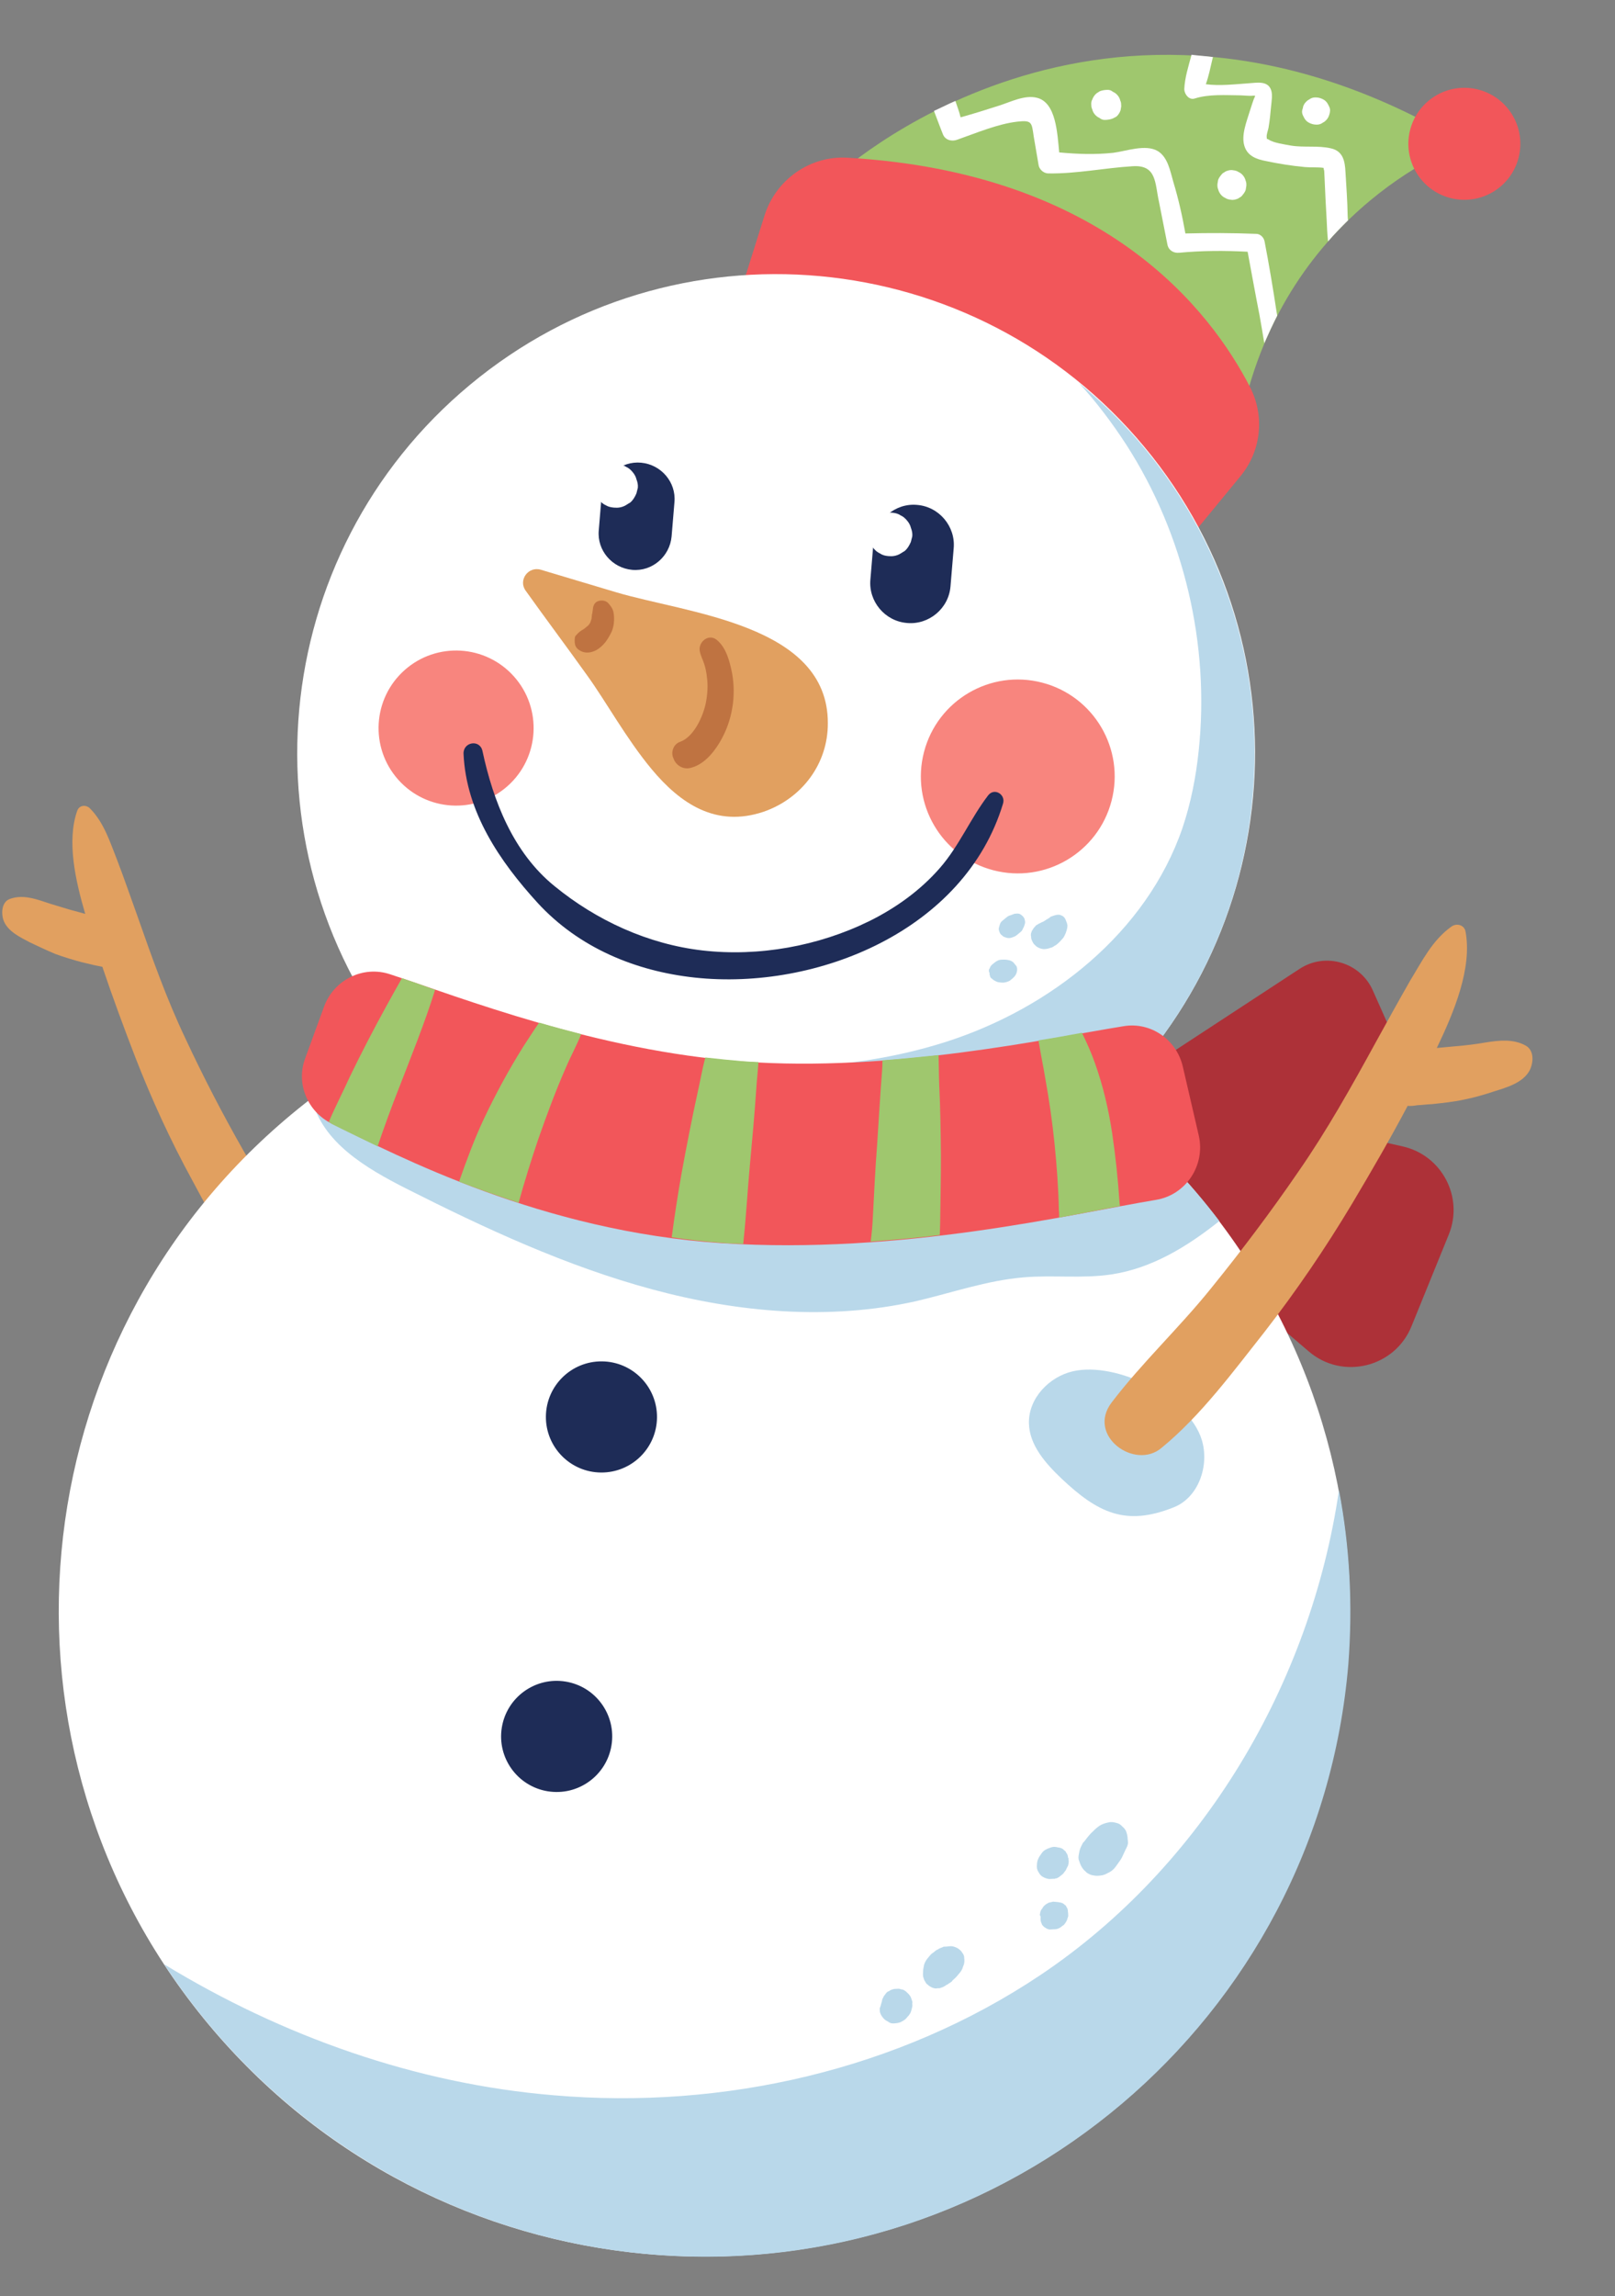 <svg width="375" height="533" viewBox="0 0 375 533" fill="none" xmlns="http://www.w3.org/2000/svg">
<rect x="0" y="0" width="375" height="533" fill="#808080" stroke="none"/>
<g clip-path="url(#clip0_3506_4803)">
<path d="M193.404 41.482C193.404 41.482 255.628 -17.414 340.002 33.377C340.002 33.377 298.644 47.61 288.299 96.791L212.83 51.86L193.404 41.482Z" fill="#9FC76E"/>
<path d="M274.516 126.98L288.028 110.542C292.823 104.734 293.702 96.72 290.342 90.02C281.129 72.059 256.592 40.05 196.764 36.607C188.148 36.099 180.255 41.622 177.583 49.826L169.76 74.67L274.516 126.98Z" fill="#F2565A"/>
<path d="M2.429 208.613C5.067 207.719 7.768 208.465 10.315 209.338C12.312 210.019 14.321 210.559 16.254 211.163C17.431 211.484 18.609 211.805 19.787 212.127C17.516 204.391 15.451 195.183 17.942 188.169C18.418 186.863 19.993 186.724 20.901 187.66C24.149 190.941 25.515 195.398 27.188 199.599C28.848 203.942 30.418 208.489 32.001 212.895C35.32 222.36 38.703 231.903 43.046 241.036C47.198 249.939 51.721 258.663 56.552 267.131C61.498 275.894 67.712 283.993 72.364 292.871C76.299 300.262 65.449 305.513 61.037 300.208C54.362 292.493 49.366 282.732 44.574 273.841C39.59 264.719 35.272 255.304 31.48 245.582C28.785 238.588 26.168 231.531 23.768 224.422C23.141 224.294 22.514 224.165 21.887 224.036C20.914 223.805 19.941 223.573 18.968 223.342C16.959 222.802 14.885 222.185 12.825 221.428C10.841 220.606 8.87 219.644 6.963 218.758C4.66 217.552 1.665 216.141 0.772 213.502C0.223 211.748 0.456 209.213 2.429 208.613Z" fill="#E1A060"/>
<path d="M264.487 252.241L325.7 266.108C334.814 268.153 339.951 277.928 336.382 286.618L327.756 307.837C323.892 317.423 311.687 320.419 303.858 313.664L258.305 274.68L264.487 252.241Z" fill="#AD3138"/>
<path d="M261.3 251.38L301.723 224.919C307.771 220.93 315.924 223.385 318.798 229.969L325.977 246.109C329.208 253.436 324.398 261.728 316.446 262.488L270.451 266.921L261.3 251.38Z" fill="#AD3138"/>
<path d="M48.286 469.741C101.219 533.396 195.731 542.088 259.386 489.155C323.041 436.223 331.733 341.71 278.8 278.056C225.868 214.401 131.355 205.709 67.7 258.641C4.046 311.574 -4.646 406.086 48.286 469.741Z" fill="white"/>
<path d="M283.135 283.425C275.626 289.409 267.426 294.407 258.065 295.818C251.368 296.836 244.493 295.919 237.694 296.501C229.179 297.209 221.032 300.081 212.759 302.019C192.601 306.556 171.4 304.677 151.445 299.291C131.49 293.906 112.626 285.141 94.237 275.852C85.011 271.169 74.838 265.192 72.429 255.1L230.698 239.761C251.391 250.256 269.326 265.255 283.135 283.425Z" fill="#B9D8EA"/>
<path d="M94.717 245.93C133.983 293.151 204.096 299.599 251.316 260.332C298.537 221.065 304.985 150.953 265.718 103.733C226.452 56.512 156.34 50.064 109.119 89.331C61.898 128.597 55.45 198.709 94.717 245.93Z" fill="white"/>
<path d="M86.7 235.039C105.723 238.208 124.438 242.415 143.5 245.162C168.873 248.774 195.209 249.633 219.57 241.862C243.931 234.09 266.215 216.47 274.55 192.241C276.502 186.456 277.699 180.388 278.333 174.268C280.958 149.586 274.929 124.036 261.507 103.203C258.209 98.142 254.603 93.337 250.536 88.915C277.874 111.312 294.111 146.322 290.909 184.23C285.851 245.401 232.104 290.874 170.87 285.74C135.151 282.668 104.724 262.97 86.7 235.039Z" fill="#B9D8EA"/>
<path d="M230.644 202.004C242.668 205.141 254.959 197.936 258.096 185.912C261.233 173.888 254.029 161.597 242.004 158.46C229.98 155.323 217.689 162.527 214.552 174.551C211.415 186.576 218.62 198.866 230.644 202.004Z" fill="#F8857E"/>
<path d="M92.45 180.962C99.056 188.392 110.433 189.061 117.864 182.456C125.294 175.85 125.962 164.473 119.357 157.043C112.752 149.613 101.374 148.944 93.944 155.549C86.514 162.155 85.845 173.532 92.45 180.962Z" fill="#F8857E"/>
<path d="M151.265 178.488C145.446 171.491 140.705 162.818 136.358 156.809C131.641 150.197 126.769 143.713 122.052 137.102C120.287 134.667 122.647 131.405 125.552 132.24L143.037 137.469C159.484 142.39 192.272 144.909 192.222 167.84C192.276 177.289 186.212 185.324 177.335 188.413C166.269 192.153 157.978 186.562 151.265 178.488Z" fill="#E1A060"/>
<path d="M212.928 117.198C218.074 117.6 221.91 122.214 221.444 127.283L220.705 136.091C220.303 141.238 215.689 145.074 210.62 144.608C205.473 144.206 201.637 139.592 202.103 134.523L202.842 125.715C203.308 120.645 207.858 116.732 212.928 117.198Z" fill="#1E2C57"/>
<path d="M148.855 107.4C153.503 107.827 157.032 111.915 156.605 116.563L155.943 124.526C155.516 129.173 151.428 132.703 146.781 132.275C142.133 131.848 138.604 127.76 139.031 123.112L139.693 115.149C140.056 110.425 144.208 106.972 148.855 107.4Z" fill="#1E2C57"/>
<path d="M112.026 174.312C114.51 185.902 119.158 197.903 128.74 205.673C138.514 213.672 150.505 219.178 163.153 220.625C176.224 222.111 190.017 219.616 201.841 213.816C208.015 210.762 213.717 206.671 218.242 201.477C222.767 196.284 225.335 189.987 229.45 184.614C230.899 182.759 233.586 184.426 232.892 186.564C224.014 215.926 189.775 229.961 161.367 226.923C147.515 225.436 134.384 219.967 124.831 209.574C116.058 199.962 108.234 188.52 107.633 174.973C107.534 172.194 111.427 171.558 112.026 174.312Z" fill="#1E2C57"/>
<path d="M274.645 247.566L278.354 263.6C279.922 270.49 275.382 277.386 268.39 278.519C248.631 281.814 209.416 291.273 167.627 288.566C125.839 285.859 92.581 268.386 77.083 260.854C71.376 258.056 68.642 251.485 70.889 245.585L75.255 233.631C77.528 227.449 84.305 224.025 90.64 226.17C106.908 231.5 138.431 243.915 172.358 246.396C207.13 248.955 243.219 241.054 260.878 238.205C267.153 237.149 273.167 241.252 274.645 247.566Z" fill="#F2565A"/>
<path d="M260.092 279.957C255.904 280.708 251.127 281.689 245.928 282.631C245.903 282.131 245.955 281.568 245.866 280.992C245.769 275.87 245.39 270.723 244.871 265.562C244.351 260.402 243.614 255.292 242.672 250.093C242.265 247.57 241.717 245.034 241.31 242.512C241.272 242.153 241.157 241.859 241.119 241.5C244.794 240.915 248.188 240.304 251.223 239.731C252.36 242.037 253.42 244.407 254.263 246.827C256.126 252.04 257.401 257.483 258.24 263.028C259.029 268.355 259.599 273.734 259.952 279.163C260.003 279.38 259.977 279.662 260.092 279.957Z" fill="#9FC76E"/>
<path d="M202.651 282.982C202.965 277.259 203.201 271.6 203.655 265.89C204.033 260.244 204.346 254.521 204.8 248.811C204.878 247.966 204.891 247.044 204.905 246.123C209.336 245.82 213.715 245.3 217.941 244.907C218.002 247.327 218 249.67 218.087 251.808C218.363 257.302 218.421 262.846 218.479 268.39C218.487 273.716 218.353 279.029 218.296 284.279C218.295 285.06 218.218 285.905 218.217 286.686C213.043 287.346 207.678 287.776 202.172 288.193C202.405 286.439 202.573 284.608 202.651 282.982Z" fill="#9FC76E"/>
<path d="M112.333 259.764C115.066 253.979 118.145 248.298 121.556 242.86C122.711 241.12 123.878 239.239 125.186 237.371C128.296 238.296 131.624 239.17 134.952 240.044C133.848 242.783 132.399 245.419 131.307 248.017C128.972 253.341 126.892 258.972 124.965 264.476C123.308 269.365 121.792 274.267 120.417 279.183C115.592 277.603 110.984 275.972 106.594 274.29C108.328 269.337 110.126 264.46 112.333 259.764Z" fill="#9FC76E"/>
<path d="M155.965 287.21C156.636 282.23 157.371 277.327 158.246 272.436C159.393 266.151 160.603 259.943 161.954 253.747C162.545 251.174 163.022 248.307 163.78 245.465C166.52 245.788 169.337 246.047 172.153 246.306C173.421 246.423 174.765 246.475 176.109 246.528C175.992 248.576 175.721 250.753 175.603 252.801C175.2 258.729 174.656 264.643 174.112 270.558C173.594 276.191 173.281 281.914 172.686 287.611C172.647 288.034 172.621 288.315 172.582 288.738C170.956 288.659 169.253 288.645 167.564 288.489C163.543 288.191 159.677 287.764 155.965 287.21Z" fill="#9FC76E"/>
<path d="M76.341 260.43C77.881 256.808 79.69 253.353 81.294 249.808C83.925 244.37 86.773 238.88 89.672 233.608C90.865 231.445 92.058 229.283 93.328 227.056C95.671 227.839 98.218 228.713 101.033 229.753C98.618 237.484 95.499 245.15 92.61 252.624C90.851 257.078 89.233 261.545 87.679 266.089C83.533 264.074 79.86 262.316 76.942 260.841C76.751 260.61 76.546 260.52 76.341 260.43Z" fill="#9FC76E"/>
<path d="M139.549 341.804C146.674 341.863 152.496 336.135 152.555 329.011C152.614 321.887 146.886 316.064 139.762 316.005C132.638 315.946 126.815 321.674 126.756 328.798C126.697 335.923 132.425 341.746 139.549 341.804Z" fill="#1E2C57"/>
<path d="M127.168 415.789C134.198 416.941 140.832 412.177 141.984 405.146C143.136 398.116 138.372 391.483 131.341 390.33C124.311 389.178 117.678 393.943 116.525 400.973C115.373 408.003 120.138 414.637 127.168 415.789Z" fill="#1E2C57"/>
<path d="M38.122 455.954C65.555 472.679 96.567 483.697 128.561 486.355C167.941 489.764 208.705 480.447 241.544 458.472C279.303 433.186 304.366 390.755 310.905 345.911C313.401 358.922 314.142 372.482 313.077 386.373C306.128 468.885 233.671 530.177 151.223 523.305C103.239 519.247 62.538 493.136 38.122 455.954Z" fill="#B9D8EA"/>
<path d="M279.036 334.175C280.899 340.169 278.292 347.669 272.476 349.904C261.345 354.348 254.896 351.127 246.53 343.257C242.808 339.719 239.01 335.464 238.913 330.343C238.804 324.581 243.598 319.554 249.181 318.292C259.26 316.024 275.909 324.159 279.036 334.175Z" fill="#B9D8EA"/>
<path d="M354.2 242.669C351.359 241.129 348.132 241.471 345.033 241.968C342.651 242.388 340.282 242.667 337.849 242.869C336.415 243.021 335.058 243.109 333.624 243.262C337.666 234.828 341.863 224.705 340.297 216.253C340.017 214.665 338.212 214.215 336.995 215.097C332.587 218.242 330.226 223.067 327.469 227.571C324.762 232.292 322.12 237.091 319.477 241.889C313.845 252.165 308.15 262.363 301.52 271.908C295.122 281.261 288.249 290.357 281.121 299.146C273.826 308.203 265.124 316.35 258.098 325.574C252.277 333.276 263.536 341.341 269.7 336.085C278.837 328.617 286.389 318.306 293.62 309.171C301.03 299.628 307.763 289.737 313.971 279.373C318.421 271.9 322.808 264.351 326.849 256.698C327.553 256.763 328.27 256.687 329.064 256.547C330.204 256.51 331.357 256.332 332.496 256.294C335.006 256.028 337.516 255.762 339.834 255.265C342.293 254.781 344.7 254.079 347.044 253.301C349.824 252.42 353.615 251.349 355.154 248.508C356.103 246.678 356.299 243.785 354.2 242.669Z" fill="#E1A060"/>
<path d="M157.878 172.209C161.105 171.085 163.249 166.312 163.892 163.176C164.291 161.153 164.409 159.105 164.155 157.235C164.04 156.159 163.849 155.148 163.518 154.123C163.186 153.098 162.636 152.125 162.458 150.972C162.217 148.962 164.524 147.044 166.379 148.492C168.63 150.262 169.459 153.604 169.994 156.281C170.465 158.88 170.488 161.723 170.037 164.309C169.56 167.176 168.61 169.787 167.096 172.346C165.506 174.97 163.198 177.669 160.086 178.306C158.498 178.586 156.886 177.585 156.389 176.048C155.724 174.78 156.264 172.77 157.878 172.209Z" fill="#BF7341"/>
<path d="M133.536 149.661C133.753 150.391 134.214 150.789 134.892 151.135C136.453 151.918 138.361 151.241 139.528 150.141C140.527 149.31 141.194 148.235 141.797 147.084C142.31 146.137 142.555 145.023 142.582 143.96C142.582 143.179 142.583 142.398 142.302 141.592C142.072 141.002 141.689 140.541 141.305 140.08C140.73 139.388 139.68 139.22 138.796 139.565C137.912 139.91 137.604 140.946 137.667 141.804C137.604 140.946 137.667 141.804 137.577 142.009C137.564 142.15 137.538 142.432 137.449 142.636C137.423 142.918 137.384 143.34 137.358 143.622C137.255 143.968 137.165 144.172 137.063 144.518C136.896 144.787 136.729 145.055 136.498 145.247C136.191 145.503 135.96 145.695 135.653 145.951C135.499 146.078 135.204 146.193 135.05 146.321C134.448 146.692 134.051 147.152 133.577 147.677C133.397 148.086 133.383 149.008 133.536 149.661Z" fill="#BF7341"/>
<path d="M346.888 44.42C352.984 40.627 354.851 32.611 351.059 26.515C347.266 20.419 339.249 18.551 333.153 22.344C327.057 26.137 325.19 34.153 328.983 40.249C332.776 46.345 340.792 48.213 346.888 44.42Z" fill="#F2565A"/>
<path d="M221.835 23.433C222.282 24.752 222.741 25.931 223.047 27.237C226.108 26.382 229.105 25.451 232.179 24.455C234.741 23.626 237.943 22.003 240.721 22.684C245.24 23.739 245.501 30.935 245.945 35.379C250.169 35.767 254.202 35.925 258.505 35.468C261.45 35.1 266.01 33.389 268.838 35.07C271.192 36.493 271.739 39.81 272.441 42.218C273.64 46.163 274.545 50.222 275.245 54.192C280.725 54.057 286.193 54.063 291.711 54.286C292.633 54.3 293.413 55.082 293.617 55.953C294.674 61.447 295.59 66.928 296.429 72.472C296.48 72.69 296.518 73.049 296.569 73.266C295.53 75.301 294.554 77.413 293.566 79.665C293.197 77.501 292.841 75.196 292.459 73.173C291.491 68.255 290.6 63.273 289.696 58.433C284.396 58.158 279.069 58.165 273.768 58.672C272.552 58.773 271.4 58.17 271.094 56.864C270.406 53.534 269.795 50.141 269.107 46.811C268.151 42.533 268.617 38.245 263.047 38.584C256.478 38.974 249.96 40.363 243.366 40.254C242.303 40.227 241.254 39.279 241.14 38.203C240.771 36.039 240.402 33.875 240.033 31.71C239.55 28.471 239.679 27.843 236.234 28.237C231.714 28.744 226.616 30.902 222.286 32.422C221.108 32.881 219.572 32.598 218.984 31.266C218.231 29.421 217.554 27.513 216.865 25.745C218.568 24.979 220.208 24.135 221.835 23.433Z" fill="white"/>
<path d="M282.851 41.755C283.043 41.205 283.441 40.744 283.838 40.284C284.069 40.092 284.363 39.977 284.594 39.785C285.183 39.555 285.696 39.389 286.323 39.518C286.745 39.557 287.232 39.673 287.564 39.916C287.974 40.096 288.307 40.34 288.626 40.724C288.882 41.032 289.125 41.48 289.227 41.915C289.406 42.287 289.431 42.786 289.392 43.209C289.366 43.49 289.263 43.836 289.237 44.118C289.045 44.668 288.647 45.129 288.25 45.589C288.019 45.781 287.725 45.896 287.494 46.087C286.905 46.317 286.392 46.483 285.765 46.355C285.343 46.316 284.856 46.2 284.524 45.956C284.114 45.777 283.781 45.533 283.462 45.149C283.206 44.841 282.963 44.393 282.861 43.957C282.682 43.586 282.657 43.086 282.696 42.664C282.722 42.382 282.825 42.037 282.851 41.755Z" fill="white"/>
<path d="M253.601 23.159C253.794 22.609 254.127 22.071 254.588 21.688C254.819 21.496 255.114 21.381 255.344 21.189C255.934 20.959 256.51 20.87 257.15 20.858C257.649 20.833 258.059 21.013 258.456 21.333C258.865 21.513 259.198 21.756 259.517 22.141C259.837 22.525 260.016 22.897 260.118 23.332C260.361 23.781 260.322 24.203 260.347 24.702C260.321 24.984 260.218 25.33 260.192 25.611C260 26.162 259.666 26.699 259.205 27.083L258.385 27.504C257.796 27.734 257.22 27.823 256.579 27.835C256.08 27.86 255.67 27.681 255.274 27.36C254.864 27.181 254.532 26.937 254.212 26.552C253.892 26.168 253.713 25.797 253.611 25.361C253.369 24.913 253.408 24.49 253.382 23.991C253.408 23.709 253.434 23.428 253.601 23.159Z" fill="white"/>
<path d="M281.639 13.24C281.626 13.381 281.536 13.585 281.523 13.726C281.06 15.672 280.661 17.695 279.993 19.55C283.219 19.989 286.882 19.545 289.955 19.33C291.812 19.217 294.347 18.669 295.139 20.872C295.535 21.974 295.251 23.51 295.148 24.637C294.992 26.326 294.837 28.016 294.541 29.693C294.412 30.321 294.04 31.28 294.129 31.857C294.269 32.651 293.834 31.972 294.576 32.395C295.779 33.216 298.378 33.526 299.773 33.796C302.781 34.286 306.098 33.739 309.017 34.433C311.871 35.051 312.291 37.433 312.417 39.929C312.605 43.284 312.871 46.575 312.918 49.917C312.956 50.275 312.917 50.698 313.019 51.133C311.456 52.694 309.892 54.254 308.379 56.032C308.176 54.38 308.127 52.601 308.052 51.102C307.85 47.889 307.713 44.752 307.575 41.614C307.563 40.974 307.487 40.257 307.475 39.617C307.36 39.322 307.373 39.181 307.322 38.964C305.99 38.77 304.415 38.91 303.007 38.78C299.909 38.495 296.9 38.005 293.905 37.375C291.742 36.963 289.681 36.205 288.966 33.938C288.137 31.377 289.497 28.164 290.217 25.745C290.602 24.645 290.937 23.326 291.463 22.238C291.322 22.225 291.181 22.212 291.04 22.2C290.105 22.327 288.915 22.146 287.993 22.132C284.587 22.103 280.708 21.817 277.416 22.864C276.097 23.311 275.023 21.863 274.986 20.723C275.091 18.034 275.977 15.347 276.633 12.851C276.633 12.851 276.71 12.787 276.646 12.71C278.4 12.942 280.026 13.021 281.639 13.24Z" fill="white"/>
<path d="M302.599 24.683C302.792 24.132 303.112 23.736 303.574 23.352C303.804 23.16 304.022 23.109 304.253 22.918C304.778 22.611 305.277 22.586 305.841 22.637C306.263 22.676 306.609 22.779 307.018 22.959C307.428 23.139 307.76 23.382 308.016 23.69C308.272 23.997 308.451 24.369 308.63 24.74C308.809 25.112 308.911 25.547 308.795 26.034C308.769 26.315 308.679 26.52 308.576 26.866C308.384 27.416 308.063 27.813 307.602 28.196C307.371 28.388 307.153 28.439 306.923 28.631C306.397 28.938 305.898 28.963 305.335 28.911C304.912 28.872 304.567 28.769 304.157 28.59C303.748 28.41 303.415 28.166 303.159 27.859C302.904 27.551 302.725 27.18 302.546 26.808C302.367 26.437 302.265 26.001 302.381 25.515C302.471 25.31 302.573 24.964 302.599 24.683Z" fill="white"/>
<path d="M250.523 430.326C250.691 429.276 250.871 428.867 251.384 427.92C251.397 427.779 251.551 427.651 251.704 427.523C252.268 426.794 252.756 426.129 253.384 425.477C253.768 425.157 254.089 424.76 254.473 424.441C254.55 424.377 254.704 424.249 254.781 424.185C255.473 423.609 256.062 423.38 256.792 423.163C257.01 423.112 257.227 423.061 257.445 423.01C258.098 422.857 258.725 422.985 259.417 423.191C259.903 423.307 260.3 423.627 260.555 423.935C260.952 424.255 261.208 424.563 261.451 425.011C261.68 425.601 261.833 426.254 261.845 426.894C261.896 427.112 261.871 427.393 261.922 427.611C261.934 428.251 261.677 428.725 261.421 429.198C261.151 429.812 260.805 430.491 260.535 431.105C260.189 431.783 259.791 432.244 259.381 432.845C258.804 433.715 258.176 434.367 257.215 434.776C256.69 435.083 256.101 435.313 255.601 435.338C255.025 435.427 254.526 435.452 253.898 435.323C253.335 435.271 252.862 435.015 252.324 434.681C252.068 434.374 251.8 434.207 251.544 433.9C251.096 433.361 250.803 432.695 250.586 431.965C250.343 431.517 250.395 430.953 250.523 430.326Z" fill="#B9D8EA"/>
<path d="M241.548 430.637C241.625 430.573 241.702 430.509 241.714 430.368L241.791 430.304C242.125 429.767 242.509 429.447 243.175 429.153C243.252 429.089 243.329 429.025 243.393 429.102L243.47 429.038C243.765 428.923 244.059 428.808 244.277 428.757C244.712 428.656 245.135 428.694 245.621 428.81C245.826 428.9 246.044 428.849 246.248 428.939C246.594 429.042 246.863 429.208 247.119 429.516C247.323 429.606 247.515 429.836 247.566 430.054C247.822 430.362 247.937 430.656 247.975 431.015C247.962 431.156 248.026 431.233 248.09 431.309C248.064 431.591 248.179 431.886 248.153 432.167C248.127 432.449 248.101 432.731 247.998 433.076C247.908 433.281 247.665 433.614 247.562 433.959C247.485 434.023 247.472 434.164 247.395 434.228C247.318 434.292 247.229 434.497 247.075 434.625C246.985 434.829 246.908 434.893 246.754 435.021L246.677 435.085C246.6 435.149 246.524 435.213 246.447 435.277C246.216 435.469 245.832 435.788 245.537 435.903C245.383 436.031 245.242 436.018 245.102 436.005C244.948 436.133 244.807 436.12 244.666 436.107C244.308 436.145 244.026 436.119 243.667 436.157C243.245 436.119 242.899 436.016 242.49 435.836C242.08 435.656 241.748 435.413 241.492 435.105C241.3 434.875 241.249 434.657 241.057 434.426C240.751 433.901 240.725 433.401 240.777 432.838C240.791 431.916 241.137 431.238 241.548 430.637Z" fill="#B9D8EA"/>
<path d="M241.508 444.196C241.547 443.773 241.65 443.428 241.97 443.031C242.047 442.967 242.124 442.903 242.137 442.762C242.304 442.494 242.534 442.302 242.765 442.11C242.996 441.918 243.213 441.867 243.444 441.675C243.585 441.688 243.739 441.56 243.879 441.573C244.097 441.522 244.315 441.471 244.533 441.42C244.673 441.433 244.814 441.446 244.955 441.459C245.096 441.472 245.237 441.485 245.377 441.498L245.518 441.511C245.659 441.524 245.659 441.524 245.8 441.537C246.005 441.627 246.222 441.576 246.427 441.666C246.773 441.769 247.041 441.935 247.233 442.166C247.438 442.256 247.566 442.41 247.617 442.627C247.809 442.858 247.924 443.153 247.962 443.511C247.936 443.793 248.051 444.087 248.025 444.369C248.063 444.728 248.05 444.868 247.87 445.278C247.857 445.419 247.78 445.483 247.844 445.56C247.844 445.56 247.844 445.56 247.767 445.623C247.665 445.969 247.421 446.302 247.177 446.634C247.024 446.762 247.011 446.903 246.793 446.954C246.716 447.018 246.639 447.082 246.562 447.146C246.178 447.466 245.653 447.772 245.153 447.797C244.935 447.848 244.513 447.809 244.295 447.86C244.154 447.848 244.014 447.835 243.796 447.886C243.514 447.86 243.169 447.757 242.9 447.59C242.631 447.423 242.363 447.257 242.171 447.026C242.043 446.872 241.915 446.718 241.864 446.501C241.685 446.129 241.583 445.694 241.622 445.271C241.635 445.13 241.648 444.99 241.597 444.772C241.405 444.541 241.418 444.4 241.508 444.196Z" fill="#B9D8EA"/>
<path d="M214.569 456.062C214.775 455.371 215.185 454.77 215.659 454.245C215.98 453.849 216.3 453.452 216.749 453.209C216.903 453.081 217.056 452.954 217.21 452.826C217.364 452.698 217.518 452.57 217.659 452.583C217.889 452.391 218.261 452.212 218.555 452.097C218.696 452.11 218.927 451.918 219.145 451.867C219.503 451.829 219.926 451.868 220.361 451.766C220.502 451.779 220.643 451.792 220.86 451.741C221.424 451.793 221.974 451.986 222.511 452.319C222.844 452.563 223.241 452.883 223.419 453.255C223.675 453.562 223.918 454.011 223.879 454.433C223.968 455.009 223.98 455.65 223.711 456.264C223.621 456.469 223.531 456.673 223.518 456.814C223.326 457.365 223.005 457.761 222.608 458.222C222.287 458.618 221.967 459.015 221.505 459.398C221.352 459.526 221.121 459.718 221.031 459.923L220.954 459.987L220.121 460.549C220.121 460.549 220.121 460.549 220.044 460.613C219.968 460.677 219.891 460.741 219.75 460.728C219.673 460.792 219.596 460.856 219.519 460.92C219.365 461.048 219.148 461.099 218.994 461.227C218.699 461.342 218.482 461.393 218.187 461.508C217.905 461.482 217.547 461.52 217.329 461.571C216.907 461.532 216.42 461.416 216.087 461.172C215.819 461.006 215.614 460.916 215.422 460.685C215.153 460.519 214.962 460.288 214.847 459.993C214.655 459.763 214.54 459.468 214.489 459.25C214.31 458.879 214.285 458.379 214.324 457.957C214.312 457.317 214.44 456.689 214.569 456.062Z" fill="#B9D8EA"/>
<path d="M204.766 464.605C204.778 464.464 204.855 464.4 204.791 464.323C204.881 464.118 204.894 463.977 205.061 463.709C205.164 463.363 205.394 463.171 205.561 462.903C205.715 462.775 205.728 462.634 205.882 462.506L205.959 462.442C206.112 462.314 206.189 462.25 206.407 462.199C206.791 461.88 207.227 461.778 207.662 461.676C208.021 461.638 208.302 461.664 208.661 461.626C208.802 461.638 208.943 461.651 209.147 461.741C209.775 461.87 209.711 461.793 210.376 462.28L211.028 462.908C211.476 463.447 211.527 463.664 211.693 464.177C211.808 464.471 211.923 464.766 211.82 465.111C211.871 465.329 211.858 465.47 211.845 465.611C211.845 465.611 211.845 465.611 211.832 465.752C211.819 465.893 211.729 466.097 211.716 466.238C211.6 466.725 211.485 467.211 211.164 467.608C211.087 467.671 211.074 467.812 210.921 467.94L210.844 468.004C210.523 468.401 210.28 468.733 209.831 468.976C209.677 469.104 209.601 469.168 209.383 469.219C209.306 469.283 209.306 469.283 209.229 469.347C208.64 469.577 208.064 469.666 207.423 469.678C206.924 469.703 206.514 469.523 206.118 469.203C205.708 469.023 205.376 468.779 205.056 468.395C204.672 467.934 204.366 467.408 204.277 466.832L204.29 466.691C204.303 466.55 204.252 466.333 204.265 466.192C204.534 465.578 204.573 465.155 204.766 464.605Z" fill="#B9D8EA"/>
<path d="M239.532 216.288C239.622 216.083 239.635 215.942 239.789 215.814C239.878 215.61 240.045 215.341 240.276 215.149C240.596 214.753 240.519 214.817 240.968 214.574C241.122 214.446 241.198 214.382 241.416 214.331C241.57 214.203 241.711 214.216 241.865 214.088C242.159 213.973 242.454 213.858 242.761 213.603C242.531 213.794 242.313 213.845 242.082 214.037C242.531 213.794 242.915 213.475 243.363 213.232C243.581 213.181 243.812 212.989 243.966 212.861C243.812 212.989 243.517 213.104 243.363 213.232C243.594 213.04 243.825 212.848 244.119 212.733C244.414 212.618 244.632 212.567 244.926 212.452C245.067 212.465 245.144 212.401 245.362 212.35C245.503 212.363 245.72 212.312 245.861 212.325C246.143 212.351 246.348 212.441 246.552 212.531C246.962 212.711 247.218 213.018 247.396 213.39C247.511 213.684 247.626 213.979 247.741 214.274C247.805 214.35 247.728 214.414 247.792 214.491C247.958 215.004 247.766 215.554 247.65 216.04C247.56 216.245 247.547 216.386 247.457 216.591C247.277 217 247.098 217.41 246.854 217.742C246.457 218.203 245.982 218.727 245.444 219.175C245.29 219.303 245.06 219.495 244.842 219.546C244.611 219.737 244.535 219.801 244.24 219.916C244.163 219.98 244.163 219.98 244.022 219.967C243.433 220.197 242.998 220.299 242.357 220.311C241.653 220.246 241.244 220.067 240.706 219.733L240.118 219.182C239.862 218.875 239.683 218.503 239.568 218.208C239.453 217.914 239.402 217.696 239.428 217.415C239.313 217.12 239.352 216.697 239.532 216.288Z" fill="#B9D8EA"/>
<path d="M232.159 214.616C232.262 214.27 232.428 214.001 232.659 213.809C232.736 213.746 232.813 213.682 232.967 213.554C233.044 213.49 233.044 213.49 233.12 213.426C233.274 213.298 233.428 213.17 233.582 213.042C233.812 212.85 234.043 212.659 234.338 212.544C234.555 212.493 234.85 212.378 235.145 212.263C235.362 212.212 235.516 212.084 235.657 212.097C236.016 212.059 236.374 212.021 236.72 212.124C236.924 212.213 237.193 212.38 237.321 212.534C237.59 212.701 237.641 212.918 237.833 213.149C237.947 213.444 238.049 213.879 238.023 214.161C237.985 214.583 237.818 214.852 237.715 215.198C237.638 215.261 237.625 215.402 237.625 215.402C237.625 215.402 237.625 215.402 237.548 215.466C237.446 215.812 237.279 216.081 237.048 216.272C236.894 216.4 236.818 216.464 236.741 216.528C236.587 216.656 236.433 216.784 236.279 216.912C236.049 217.104 235.818 217.295 235.523 217.41C235.229 217.525 234.934 217.64 234.716 217.691C234.281 217.793 233.859 217.754 233.449 217.575C233.103 217.472 232.899 217.382 232.707 217.151C232.438 216.985 232.246 216.754 232.131 216.459C231.953 216.088 231.851 215.652 231.953 215.307C232.043 215.102 232.069 214.82 232.159 214.616Z" fill="#B9D8EA"/>
<path d="M229.638 225.035C229.715 224.971 229.728 224.83 229.805 224.767C229.998 224.216 230.151 224.088 230.536 223.769C230.613 223.705 230.613 223.705 230.69 223.641C230.997 223.385 231.228 223.193 231.599 223.014C232.125 222.708 232.688 222.759 233.328 222.747L233.751 222.786C234.455 222.851 235.21 223.133 235.581 223.735C235.644 223.812 235.644 223.812 235.708 223.889L235.772 223.966C235.836 224.043 235.964 224.197 236.028 224.274C236.143 224.568 236.194 224.786 236.168 225.068C236.155 225.208 236.219 225.285 236.142 225.349C236.077 226.053 235.667 226.655 235.129 227.102C235.052 227.166 234.898 227.294 234.821 227.358C234.591 227.55 234.36 227.742 234.142 227.793C233.771 227.972 233.118 228.125 232.695 228.086C232.554 228.073 232.413 228.06 232.273 228.047C231.991 228.021 231.709 227.995 231.505 227.905C231.3 227.815 231.095 227.726 230.826 227.559C230.762 227.482 230.622 227.469 230.558 227.392C230.43 227.238 230.366 227.161 230.161 227.072C229.969 226.841 229.841 226.687 229.867 226.405C229.739 226.252 229.752 226.111 229.778 225.829C229.586 225.599 229.612 225.317 229.638 225.035Z" fill="#B9D8EA"/>
<path d="M201.949 122.295C202.309 121.476 202.732 120.734 203.424 120.158C203.796 119.979 204.103 119.724 204.552 119.481C205.371 119.059 206.165 118.919 207.151 119.01C207.855 119.075 208.483 119.203 209.084 119.614C209.698 119.883 210.159 120.281 210.606 120.819C211.054 121.357 211.361 121.882 211.514 122.535C211.743 123.125 211.896 123.778 211.832 124.482C211.716 124.968 211.613 125.314 211.497 125.8C211.138 126.619 210.715 127.362 210.023 127.937C209.651 128.116 209.344 128.372 208.895 128.614C208.075 129.036 207.281 129.176 206.296 129.085C205.591 129.021 204.964 128.892 204.363 128.482C203.749 128.212 203.288 127.815 202.84 127.277C202.393 126.738 202.086 126.213 201.933 125.56C201.703 124.971 201.55 124.318 201.615 123.613C201.731 123.127 201.911 122.717 201.949 122.295Z" fill="white"/>
<path d="M138.225 111.038C138.584 110.219 139.007 109.476 139.699 108.901C140.071 108.722 140.378 108.466 140.827 108.224C141.647 107.802 142.441 107.662 143.426 107.753C144.13 107.817 144.758 107.946 145.359 108.356C145.973 108.626 146.434 109.023 146.881 109.561C147.329 110.1 147.636 110.625 147.789 111.278C148.019 111.867 148.171 112.521 148.107 113.225C147.991 113.711 147.888 114.057 147.772 114.543C147.413 115.362 146.99 116.104 146.298 116.68C145.926 116.859 145.619 117.114 145.17 117.357C144.35 117.779 143.556 117.919 142.571 117.828C141.867 117.763 141.239 117.635 140.702 117.301C140.088 117.032 139.627 116.634 139.18 116.096C138.732 115.558 138.425 115.033 138.272 114.379C138.042 113.79 137.889 113.137 137.954 112.433C138.07 111.947 138.186 111.46 138.225 111.038Z" fill="white"/>
</g>
<defs>
<clipPath id="clip0_3506_4803">
<rect width="375" height="533" fill="white"/>
</clipPath>
</defs>
</svg>
